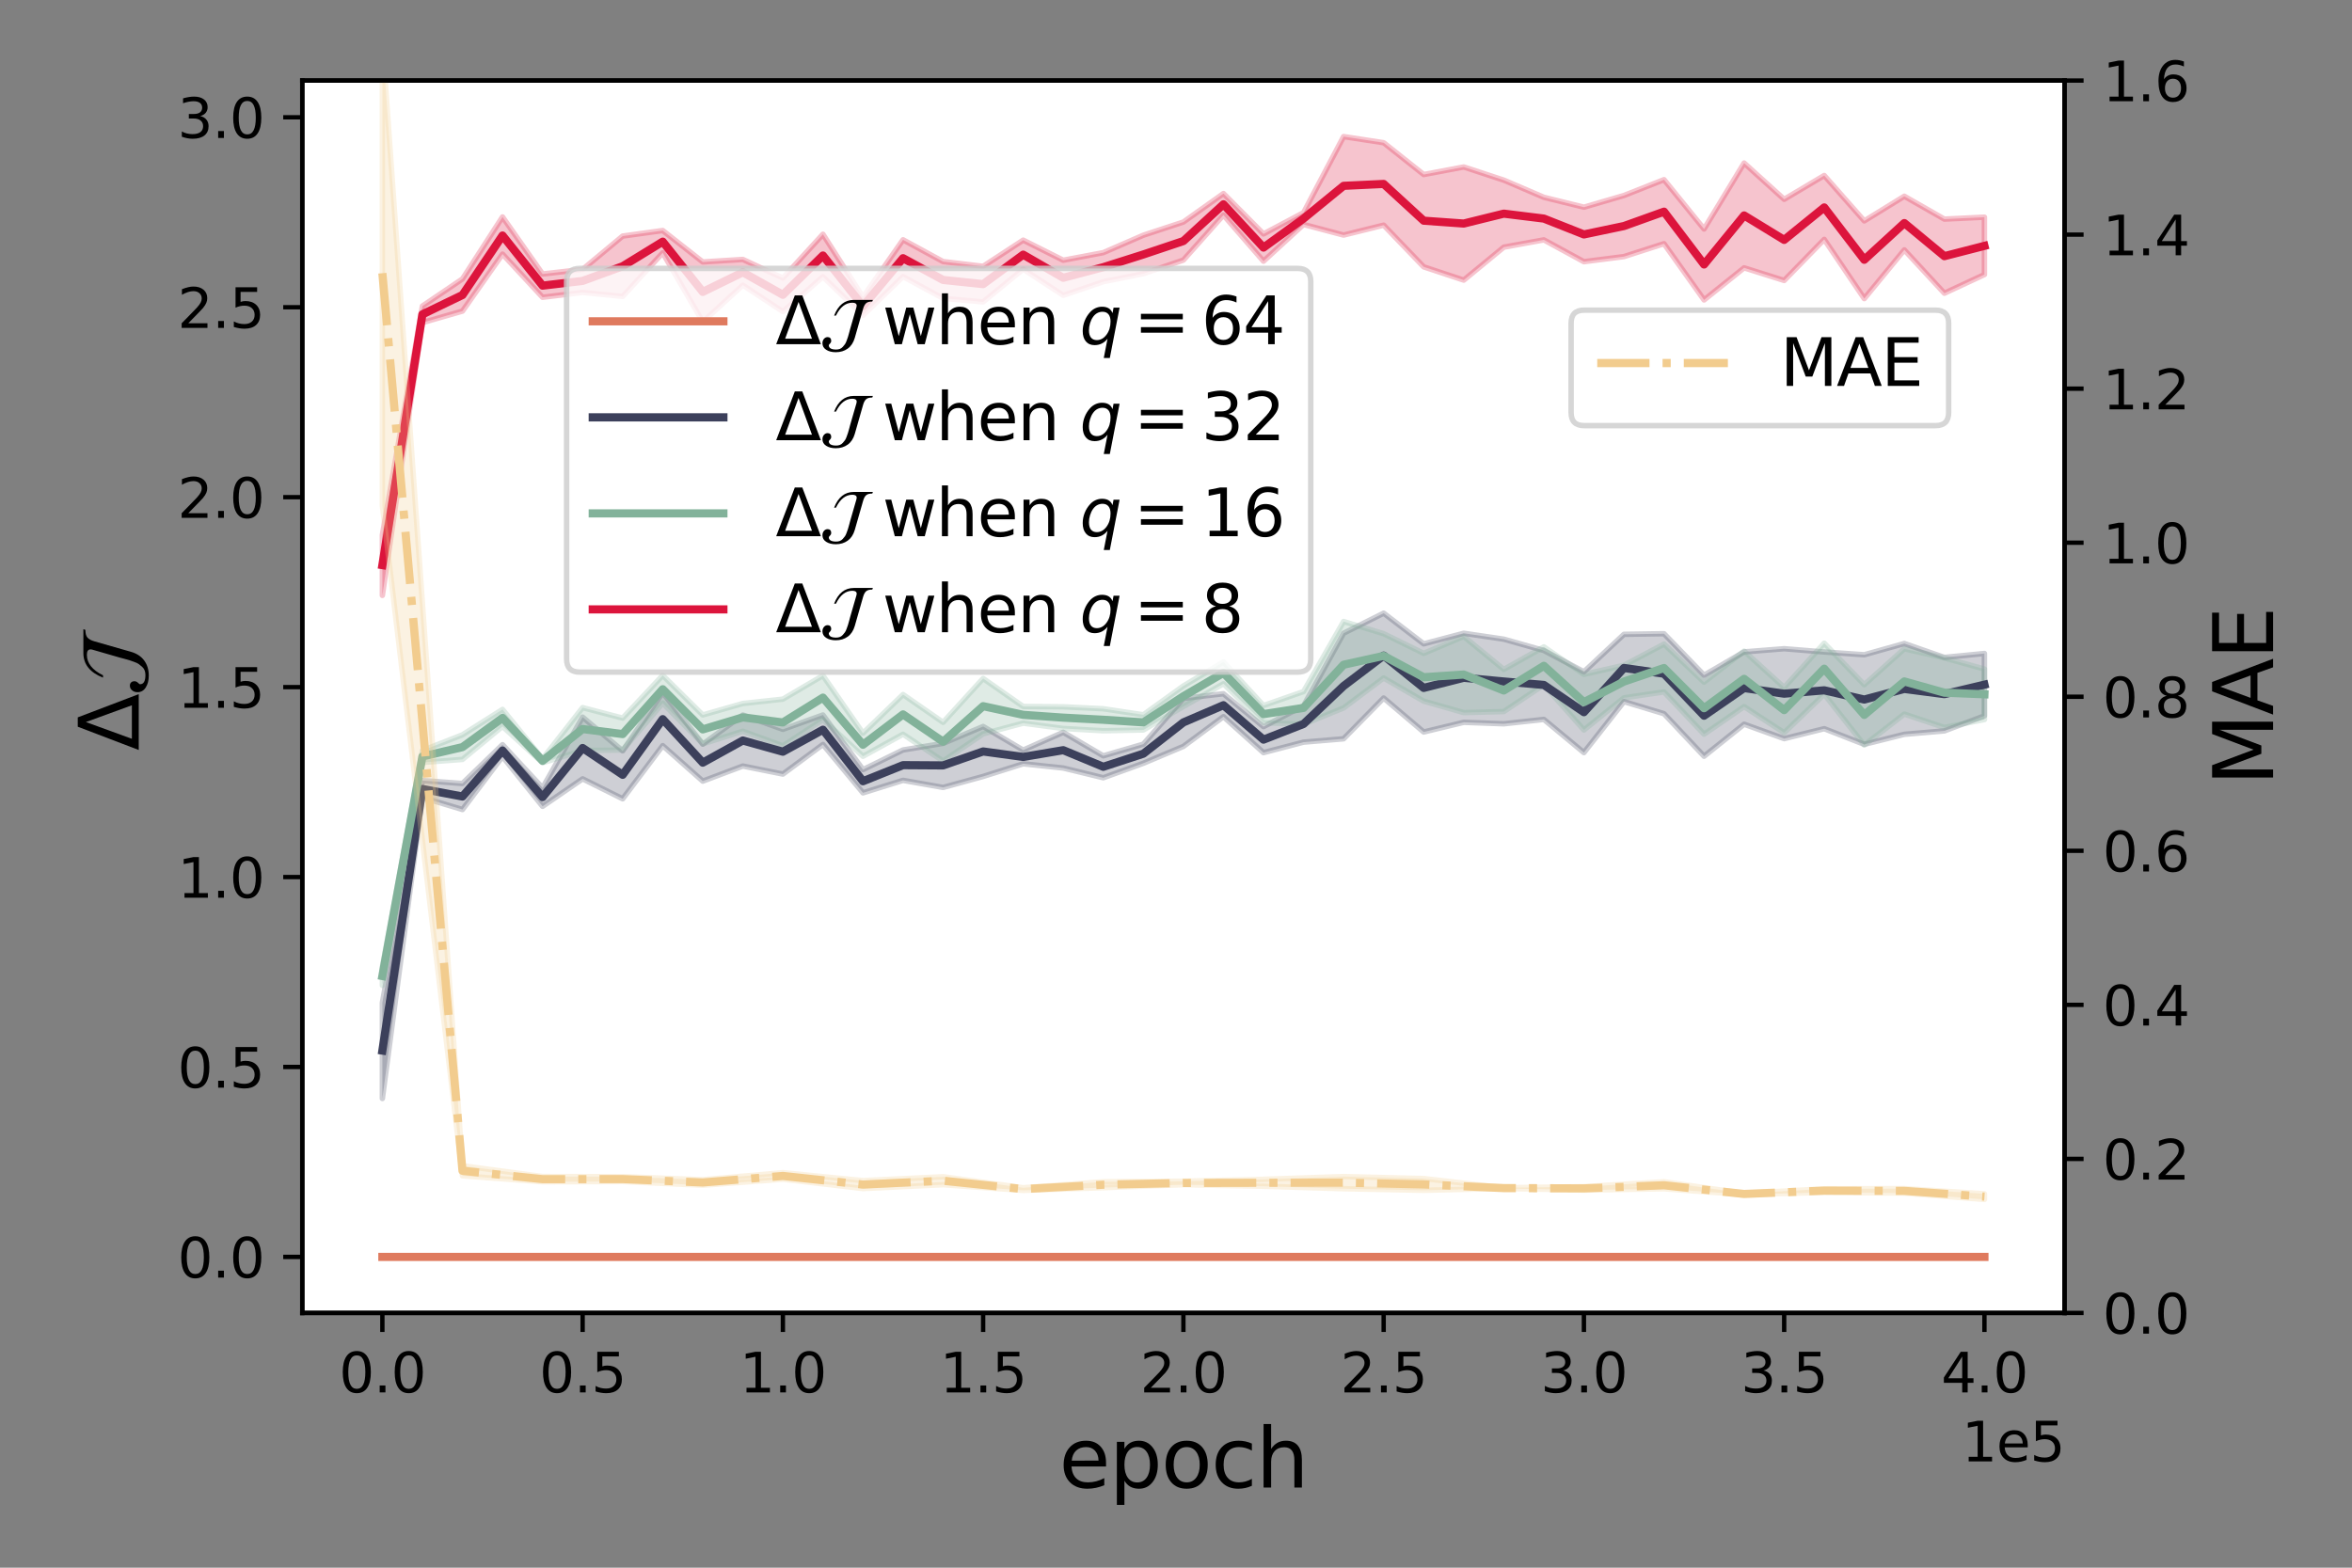 <?xml version="1.0" encoding="utf-8" standalone="no"?>
<!DOCTYPE svg PUBLIC "-//W3C//DTD SVG 1.1//EN"
  "http://www.w3.org/Graphics/SVG/1.1/DTD/svg11.dtd">
<svg xmlns:xlink="http://www.w3.org/1999/xlink" width="432pt" height="288pt" viewBox="0 0 432 288" xmlns="http://www.w3.org/2000/svg" version="1.1">
 <rect x="0" y="0" width="432" height="288" fill="#808080" stroke="none"/>
 <defs>
  <style type="text/css">*{stroke-linejoin: round; stroke-linecap: butt}</style>
 </defs>
 <g id="figure_1">
  <g id="patch_1">
   <path d="M 0 288 
L 432 288 
L 432 0 
L 0 0 
L 0 288 
z
" style="fill: none"/>
  </g>
  <g id="axes_1">
   <g id="patch_2">
    <path d="M 55.519 241.2 
L 379.2 241.2 
L 379.2 14.8 
L 55.519 14.8 
z
" style="fill: #ffffff"/>
   </g>
   <g id="PolyCollection_1">
    <defs>
     <path id="m2c62ba68cc" d="M 70.232 -57.091 
L 70.232 -57.091 
L 77.588 -57.091 
L 84.944 -57.091 
L 92.301 -57.091 
L 99.657 -57.091 
L 107.013 -57.091 
L 114.37 -57.091 
L 121.726 -57.091 
L 129.083 -57.091 
L 136.439 -57.091 
L 143.795 -57.091 
L 151.152 -57.091 
L 158.508 -57.091 
L 165.865 -57.091 
L 173.221 -57.091 
L 180.577 -57.091 
L 187.934 -57.091 
L 195.29 -57.091 
L 202.647 -57.091 
L 210.003 -57.091 
L 217.359 -57.091 
L 224.716 -57.091 
L 232.072 -57.091 
L 239.429 -57.091 
L 246.785 -57.091 
L 254.141 -57.091 
L 261.498 -57.091 
L 268.854 -57.091 
L 276.211 -57.091 
L 283.567 -57.091 
L 290.923 -57.091 
L 298.28 -57.091 
L 305.636 -57.091 
L 312.992 -57.091 
L 320.349 -57.091 
L 327.705 -57.091 
L 335.062 -57.091 
L 342.418 -57.091 
L 349.774 -57.091 
L 357.131 -57.091 
L 364.487 -57.091 
L 364.487 -57.091 
L 364.487 -57.091 
L 357.131 -57.091 
L 349.774 -57.091 
L 342.418 -57.091 
L 335.062 -57.091 
L 327.705 -57.091 
L 320.349 -57.091 
L 312.992 -57.091 
L 305.636 -57.091 
L 298.28 -57.091 
L 290.923 -57.091 
L 283.567 -57.091 
L 276.211 -57.091 
L 268.854 -57.091 
L 261.498 -57.091 
L 254.141 -57.091 
L 246.785 -57.091 
L 239.429 -57.091 
L 232.072 -57.091 
L 224.716 -57.091 
L 217.359 -57.091 
L 210.003 -57.091 
L 202.647 -57.091 
L 195.29 -57.091 
L 187.934 -57.091 
L 180.577 -57.091 
L 173.221 -57.091 
L 165.865 -57.091 
L 158.508 -57.091 
L 151.152 -57.091 
L 143.795 -57.091 
L 136.439 -57.091 
L 129.083 -57.091 
L 121.726 -57.091 
L 114.37 -57.091 
L 107.013 -57.091 
L 99.657 -57.091 
L 92.301 -57.091 
L 84.944 -57.091 
L 77.588 -57.091 
L 70.232 -57.091 
z
" style="stroke: #df7a5e; stroke-opacity: 0.25"/>
    </defs>
    <g clip-path="url(#p2fa5f25393)">
     <use xlink:href="#m2c62ba68cc" x="0" y="288" style="fill: #df7a5e; fill-opacity: 0.25; stroke: #df7a5e; stroke-opacity: 0.25"/>
    </g>
   </g>
   <g id="PolyCollection_2">
    <defs>
     <path id="mece01e8d33" d="M 70.232 -103.798 
L 70.232 -86.193 
L 77.588 -141.497 
L 84.944 -139.281 
L 92.301 -149.021 
L 99.657 -139.867 
L 107.013 -144.917 
L 114.37 -141.255 
L 121.726 -151.021 
L 129.083 -144.498 
L 136.439 -147.271 
L 143.795 -145.793 
L 151.152 -151.232 
L 158.508 -142.346 
L 165.865 -144.642 
L 173.221 -143.339 
L 180.577 -145.357 
L 187.934 -147.685 
L 195.29 -146.907 
L 202.647 -145.117 
L 210.003 -147.781 
L 217.359 -150.879 
L 224.716 -156.343 
L 232.072 -149.737 
L 239.429 -151.659 
L 246.785 -152.277 
L 254.141 -159.767 
L 261.498 -153.526 
L 268.854 -155.302 
L 276.211 -155.031 
L 283.567 -155.84 
L 290.923 -149.74 
L 298.28 -159.11 
L 305.636 -156.884 
L 312.992 -149.073 
L 320.349 -154.956 
L 327.705 -152.305 
L 335.062 -154.131 
L 342.418 -151.255 
L 349.774 -153.1 
L 357.131 -153.726 
L 364.487 -156.486 
L 364.487 -167.949 
L 364.487 -167.949 
L 357.131 -167.227 
L 349.774 -169.778 
L 342.418 -167.716 
L 335.062 -168.229 
L 327.705 -168.824 
L 320.349 -168.242 
L 312.992 -163.962 
L 305.636 -171.581 
L 298.28 -171.47 
L 290.923 -164.586 
L 283.567 -168.499 
L 276.211 -170.576 
L 268.854 -171.664 
L 261.498 -169.72 
L 254.141 -175.352 
L 246.785 -171.672 
L 239.429 -158.343 
L 232.072 -154.508 
L 224.716 -160.551 
L 217.359 -159.696 
L 210.003 -151.294 
L 202.647 -149.148 
L 195.29 -153.466 
L 187.934 -150.202 
L 180.577 -154.539 
L 173.221 -151.434 
L 165.865 -150.225 
L 158.508 -146.611 
L 151.152 -156.651 
L 143.795 -154.014 
L 136.439 -156.652 
L 129.083 -151.291 
L 121.726 -160.745 
L 114.37 -150.066 
L 107.013 -156.253 
L 99.657 -143.26 
L 92.301 -151.194 
L 84.944 -144.066 
L 77.588 -144.608 
L 70.232 -103.798 
z
" style="stroke: #3c405b; stroke-opacity: 0.25"/>
    </defs>
    <g clip-path="url(#p2fa5f25393)">
     <use xlink:href="#mece01e8d33" x="0" y="288" style="fill: #3c405b; fill-opacity: 0.25; stroke: #3c405b; stroke-opacity: 0.25"/>
    </g>
   </g>
   <g id="PolyCollection_3">
    <defs>
     <path id="m48b01ae0aa" d="M 70.232 -110.43 
L 70.232 -106.963 
L 77.588 -147.93 
L 84.944 -148.485 
L 92.301 -154.555 
L 99.657 -147.865 
L 107.013 -150.137 
L 114.37 -150.207 
L 121.726 -158.835 
L 129.083 -151.351 
L 136.439 -153.667 
L 143.795 -150.985 
L 151.152 -155.789 
L 158.508 -149.062 
L 165.865 -153.111 
L 173.221 -148.183 
L 180.577 -153.18 
L 187.934 -155.143 
L 195.29 -154.17 
L 202.647 -153.752 
L 210.003 -153.895 
L 217.359 -158.206 
L 224.716 -162.383 
L 232.072 -155.234 
L 239.429 -154.947 
L 246.785 -157.941 
L 254.141 -163.445 
L 261.498 -159.194 
L 268.854 -157.088 
L 276.211 -157.278 
L 283.567 -162.203 
L 290.923 -153.897 
L 298.28 -159.803 
L 305.636 -160.887 
L 312.992 -153.119 
L 320.349 -158.188 
L 327.705 -153.389 
L 335.062 -160.463 
L 342.418 -151.119 
L 349.774 -156.818 
L 357.131 -154.359 
L 364.487 -155.81 
L 364.487 -165.089 
L 364.487 -165.089 
L 357.131 -167.134 
L 349.774 -168.805 
L 342.418 -162.21 
L 335.062 -169.842 
L 327.705 -161.705 
L 320.349 -168.388 
L 312.992 -162.677 
L 305.636 -169.671 
L 298.28 -165.78 
L 290.923 -164.111 
L 283.567 -169.161 
L 276.211 -165.021 
L 268.854 -171.072 
L 261.498 -167.977 
L 254.141 -171.579 
L 246.785 -173.824 
L 239.429 -160.955 
L 232.072 -158.385 
L 224.716 -166.389 
L 217.359 -161.984 
L 210.003 -156.688 
L 202.647 -157.795 
L 195.29 -158.152 
L 187.934 -158.212 
L 180.577 -163.358 
L 173.221 -155.297 
L 165.865 -160.406 
L 158.508 -153.306 
L 151.152 -163.889 
L 143.795 -159.562 
L 136.439 -158.762 
L 129.083 -156.656 
L 121.726 -163.926 
L 114.37 -156.077 
L 107.013 -158.002 
L 99.657 -148.603 
L 92.301 -157.669 
L 84.944 -153.008 
L 77.588 -150.123 
L 70.232 -110.43 
z
" style="stroke: #82b29a; stroke-opacity: 0.25"/>
    </defs>
    <g clip-path="url(#p2fa5f25393)">
     <use xlink:href="#m48b01ae0aa" x="0" y="288" style="fill: #82b29a; fill-opacity: 0.25; stroke: #82b29a; stroke-opacity: 0.25"/>
    </g>
   </g>
   <g id="PolyCollection_4">
    <defs>
     <path id="mc5b137107a" d="M 70.232 -189.744 
L 70.232 -178.62 
L 77.588 -228.728 
L 84.944 -230.847 
L 92.301 -241.321 
L 99.657 -233.387 
L 107.013 -234.277 
L 114.37 -233.544 
L 121.726 -241.556 
L 129.083 -228.876 
L 136.439 -235.616 
L 143.795 -230.765 
L 151.152 -237.159 
L 158.508 -230.056 
L 165.865 -237.186 
L 173.221 -233.19 
L 180.577 -232.536 
L 187.934 -238.553 
L 195.29 -233.744 
L 202.647 -236.242 
L 210.003 -237.715 
L 217.359 -240.222 
L 224.716 -248.491 
L 232.072 -240.016 
L 239.429 -246.765 
L 246.785 -244.813 
L 254.141 -246.637 
L 261.498 -238.976 
L 268.854 -236.541 
L 276.211 -242.595 
L 283.567 -243.934 
L 290.923 -239.925 
L 298.28 -240.863 
L 305.636 -243.231 
L 312.992 -232.896 
L 320.349 -238.796 
L 327.705 -236.474 
L 335.062 -244.025 
L 342.418 -233.142 
L 349.774 -242.091 
L 357.131 -234.132 
L 364.487 -237.558 
L 364.487 -248.104 
L 364.487 -248.104 
L 357.131 -247.747 
L 349.774 -251.948 
L 342.418 -247.417 
L 335.062 -255.758 
L 327.705 -251.385 
L 320.349 -258.047 
L 312.992 -245.929 
L 305.636 -254.994 
L 298.28 -252.088 
L 290.923 -249.937 
L 283.567 -251.753 
L 276.211 -254.907 
L 268.854 -257.326 
L 261.498 -255.936 
L 254.141 -261.778 
L 246.785 -262.909 
L 239.429 -248.933 
L 232.072 -245.023 
L 224.716 -252.444 
L 217.359 -247.212 
L 210.003 -244.787 
L 202.647 -241.588 
L 195.29 -240.194 
L 187.934 -243.883 
L 180.577 -239.072 
L 173.221 -239.945 
L 165.865 -243.947 
L 158.508 -233.415 
L 151.152 -244.964 
L 143.795 -236.92 
L 136.439 -240.336 
L 129.083 -239.875 
L 121.726 -245.649 
L 114.37 -244.631 
L 107.013 -238.509 
L 99.657 -237.663 
L 92.301 -248.146 
L 84.944 -236.759 
L 77.588 -231.773 
L 70.232 -189.744 
z
" style="stroke: #dc143c; stroke-opacity: 0.25"/>
    </defs>
    <g clip-path="url(#p2fa5f25393)">
     <use xlink:href="#mc5b137107a" x="0" y="288" style="fill: #dc143c; fill-opacity: 0.25; stroke: #dc143c; stroke-opacity: 0.25"/>
    </g>
   </g>
   <g id="matplotlib.axis_1">
    <g id="xtick_1">
     <g id="line2d_1">
      <defs>
       <path id="maa90c6eeae" d="M 0 0 
L 0 3.5 
" style="stroke: #000000; stroke-width: 0.8"/>
      </defs>
      <g>
       <use xlink:href="#maa90c6eeae" x="70.232" y="241.2" style="stroke: #000000; stroke-width: 0.8"/>
      </g>
     </g>
     <g id="text_1">
      <!-- 0.0 -->
      <g transform="translate(62.28 255.798)scale(0.1 -0.1)">
       <defs>
        <path id="DejaVuSans-30" d="M 2034 4250 
Q 1547 4250 1301 3770 
Q 1056 3291 1056 2328 
Q 1056 1369 1301 889 
Q 1547 409 2034 409 
Q 2525 409 2770 889 
Q 3016 1369 3016 2328 
Q 3016 3291 2770 3770 
Q 2525 4250 2034 4250 
z
M 2034 4750 
Q 2819 4750 3233 4129 
Q 3647 3509 3647 2328 
Q 3647 1150 3233 529 
Q 2819 -91 2034 -91 
Q 1250 -91 836 529 
Q 422 1150 422 2328 
Q 422 3509 836 4129 
Q 1250 4750 2034 4750 
z
" transform="scale(0.016)"/>
        <path id="DejaVuSans-2e" d="M 684 794 
L 1344 794 
L 1344 0 
L 684 0 
L 684 794 
z
" transform="scale(0.016)"/>
       </defs>
       <use xlink:href="#DejaVuSans-30"/>
       <use xlink:href="#DejaVuSans-2e" x="63.623"/>
       <use xlink:href="#DejaVuSans-30" x="95.41"/>
      </g>
     </g>
    </g>
    <g id="xtick_2">
     <g id="line2d_2">
      <g>
       <use xlink:href="#maa90c6eeae" x="107.013" y="241.2" style="stroke: #000000; stroke-width: 0.8"/>
      </g>
     </g>
     <g id="text_2">
      <!-- 0.5 -->
      <g transform="translate(99.062 255.798)scale(0.1 -0.1)">
       <defs>
        <path id="DejaVuSans-35" d="M 691 4666 
L 3169 4666 
L 3169 4134 
L 1269 4134 
L 1269 2991 
Q 1406 3038 1543 3061 
Q 1681 3084 1819 3084 
Q 2600 3084 3056 2656 
Q 3513 2228 3513 1497 
Q 3513 744 3044 326 
Q 2575 -91 1722 -91 
Q 1428 -91 1123 -41 
Q 819 9 494 109 
L 494 744 
Q 775 591 1075 516 
Q 1375 441 1709 441 
Q 2250 441 2565 725 
Q 2881 1009 2881 1497 
Q 2881 1984 2565 2268 
Q 2250 2553 1709 2553 
Q 1456 2553 1204 2497 
Q 953 2441 691 2322 
L 691 4666 
z
" transform="scale(0.016)"/>
       </defs>
       <use xlink:href="#DejaVuSans-30"/>
       <use xlink:href="#DejaVuSans-2e" x="63.623"/>
       <use xlink:href="#DejaVuSans-35" x="95.41"/>
      </g>
     </g>
    </g>
    <g id="xtick_3">
     <g id="line2d_3">
      <g>
       <use xlink:href="#maa90c6eeae" x="143.795" y="241.2" style="stroke: #000000; stroke-width: 0.8"/>
      </g>
     </g>
     <g id="text_3">
      <!-- 1.0 -->
      <g transform="translate(135.844 255.798)scale(0.1 -0.1)">
       <defs>
        <path id="DejaVuSans-31" d="M 794 531 
L 1825 531 
L 1825 4091 
L 703 3866 
L 703 4441 
L 1819 4666 
L 2450 4666 
L 2450 531 
L 3481 531 
L 3481 0 
L 794 0 
L 794 531 
z
" transform="scale(0.016)"/>
       </defs>
       <use xlink:href="#DejaVuSans-31"/>
       <use xlink:href="#DejaVuSans-2e" x="63.623"/>
       <use xlink:href="#DejaVuSans-30" x="95.41"/>
      </g>
     </g>
    </g>
    <g id="xtick_4">
     <g id="line2d_4">
      <g>
       <use xlink:href="#maa90c6eeae" x="180.577" y="241.2" style="stroke: #000000; stroke-width: 0.8"/>
      </g>
     </g>
     <g id="text_4">
      <!-- 1.5 -->
      <g transform="translate(172.626 255.798)scale(0.1 -0.1)">
       <use xlink:href="#DejaVuSans-31"/>
       <use xlink:href="#DejaVuSans-2e" x="63.623"/>
       <use xlink:href="#DejaVuSans-35" x="95.41"/>
      </g>
     </g>
    </g>
    <g id="xtick_5">
     <g id="line2d_5">
      <g>
       <use xlink:href="#maa90c6eeae" x="217.359" y="241.2" style="stroke: #000000; stroke-width: 0.8"/>
      </g>
     </g>
     <g id="text_5">
      <!-- 2.0 -->
      <g transform="translate(209.408 255.798)scale(0.1 -0.1)">
       <defs>
        <path id="DejaVuSans-32" d="M 1228 531 
L 3431 531 
L 3431 0 
L 469 0 
L 469 531 
Q 828 903 1448 1529 
Q 2069 2156 2228 2338 
Q 2531 2678 2651 2914 
Q 2772 3150 2772 3378 
Q 2772 3750 2511 3984 
Q 2250 4219 1831 4219 
Q 1534 4219 1204 4116 
Q 875 4013 500 3803 
L 500 4441 
Q 881 4594 1212 4672 
Q 1544 4750 1819 4750 
Q 2544 4750 2975 4387 
Q 3406 4025 3406 3419 
Q 3406 3131 3298 2873 
Q 3191 2616 2906 2266 
Q 2828 2175 2409 1742 
Q 1991 1309 1228 531 
z
" transform="scale(0.016)"/>
       </defs>
       <use xlink:href="#DejaVuSans-32"/>
       <use xlink:href="#DejaVuSans-2e" x="63.623"/>
       <use xlink:href="#DejaVuSans-30" x="95.41"/>
      </g>
     </g>
    </g>
    <g id="xtick_6">
     <g id="line2d_6">
      <g>
       <use xlink:href="#maa90c6eeae" x="254.141" y="241.2" style="stroke: #000000; stroke-width: 0.8"/>
      </g>
     </g>
     <g id="text_6">
      <!-- 2.5 -->
      <g transform="translate(246.19 255.798)scale(0.1 -0.1)">
       <use xlink:href="#DejaVuSans-32"/>
       <use xlink:href="#DejaVuSans-2e" x="63.623"/>
       <use xlink:href="#DejaVuSans-35" x="95.41"/>
      </g>
     </g>
    </g>
    <g id="xtick_7">
     <g id="line2d_7">
      <g>
       <use xlink:href="#maa90c6eeae" x="290.923" y="241.2" style="stroke: #000000; stroke-width: 0.8"/>
      </g>
     </g>
     <g id="text_7">
      <!-- 3.0 -->
      <g transform="translate(282.972 255.798)scale(0.1 -0.1)">
       <defs>
        <path id="DejaVuSans-33" d="M 2597 2516 
Q 3050 2419 3304 2112 
Q 3559 1806 3559 1356 
Q 3559 666 3084 287 
Q 2609 -91 1734 -91 
Q 1441 -91 1130 -33 
Q 819 25 488 141 
L 488 750 
Q 750 597 1062 519 
Q 1375 441 1716 441 
Q 2309 441 2620 675 
Q 2931 909 2931 1356 
Q 2931 1769 2642 2001 
Q 2353 2234 1838 2234 
L 1294 2234 
L 1294 2753 
L 1863 2753 
Q 2328 2753 2575 2939 
Q 2822 3125 2822 3475 
Q 2822 3834 2567 4026 
Q 2313 4219 1838 4219 
Q 1578 4219 1281 4162 
Q 984 4106 628 3988 
L 628 4550 
Q 988 4650 1302 4700 
Q 1616 4750 1894 4750 
Q 2613 4750 3031 4423 
Q 3450 4097 3450 3541 
Q 3450 3153 3228 2886 
Q 3006 2619 2597 2516 
z
" transform="scale(0.016)"/>
       </defs>
       <use xlink:href="#DejaVuSans-33"/>
       <use xlink:href="#DejaVuSans-2e" x="63.623"/>
       <use xlink:href="#DejaVuSans-30" x="95.41"/>
      </g>
     </g>
    </g>
    <g id="xtick_8">
     <g id="line2d_8">
      <g>
       <use xlink:href="#maa90c6eeae" x="327.705" y="241.2" style="stroke: #000000; stroke-width: 0.8"/>
      </g>
     </g>
     <g id="text_8">
      <!-- 3.5 -->
      <g transform="translate(319.754 255.798)scale(0.1 -0.1)">
       <use xlink:href="#DejaVuSans-33"/>
       <use xlink:href="#DejaVuSans-2e" x="63.623"/>
       <use xlink:href="#DejaVuSans-35" x="95.41"/>
      </g>
     </g>
    </g>
    <g id="xtick_9">
     <g id="line2d_9">
      <g>
       <use xlink:href="#maa90c6eeae" x="364.487" y="241.2" style="stroke: #000000; stroke-width: 0.8"/>
      </g>
     </g>
     <g id="text_9">
      <!-- 4.0 -->
      <g transform="translate(356.536 255.798)scale(0.1 -0.1)">
       <defs>
        <path id="DejaVuSans-34" d="M 2419 4116 
L 825 1625 
L 2419 1625 
L 2419 4116 
z
M 2253 4666 
L 3047 4666 
L 3047 1625 
L 3713 1625 
L 3713 1100 
L 3047 1100 
L 3047 0 
L 2419 0 
L 2419 1100 
L 313 1100 
L 313 1709 
L 2253 4666 
z
" transform="scale(0.016)"/>
       </defs>
       <use xlink:href="#DejaVuSans-34"/>
       <use xlink:href="#DejaVuSans-2e" x="63.623"/>
       <use xlink:href="#DejaVuSans-30" x="95.41"/>
      </g>
     </g>
    </g>
    <g id="text_10">
     <!-- epoch -->
     <g transform="translate(194.517 273.276)scale(0.15 -0.15)">
      <defs>
       <path id="DejaVuSans-65" d="M 3597 1894 
L 3597 1613 
L 953 1613 
Q 991 1019 1311 708 
Q 1631 397 2203 397 
Q 2534 397 2845 478 
Q 3156 559 3463 722 
L 3463 178 
Q 3153 47 2828 -22 
Q 2503 -91 2169 -91 
Q 1331 -91 842 396 
Q 353 884 353 1716 
Q 353 2575 817 3079 
Q 1281 3584 2069 3584 
Q 2775 3584 3186 3129 
Q 3597 2675 3597 1894 
z
M 3022 2063 
Q 3016 2534 2758 2815 
Q 2500 3097 2075 3097 
Q 1594 3097 1305 2825 
Q 1016 2553 972 2059 
L 3022 2063 
z
" transform="scale(0.016)"/>
       <path id="DejaVuSans-70" d="M 1159 525 
L 1159 -1331 
L 581 -1331 
L 581 3500 
L 1159 3500 
L 1159 2969 
Q 1341 3281 1617 3432 
Q 1894 3584 2278 3584 
Q 2916 3584 3314 3078 
Q 3713 2572 3713 1747 
Q 3713 922 3314 415 
Q 2916 -91 2278 -91 
Q 1894 -91 1617 61 
Q 1341 213 1159 525 
z
M 3116 1747 
Q 3116 2381 2855 2742 
Q 2594 3103 2138 3103 
Q 1681 3103 1420 2742 
Q 1159 2381 1159 1747 
Q 1159 1113 1420 752 
Q 1681 391 2138 391 
Q 2594 391 2855 752 
Q 3116 1113 3116 1747 
z
" transform="scale(0.016)"/>
       <path id="DejaVuSans-6f" d="M 1959 3097 
Q 1497 3097 1228 2736 
Q 959 2375 959 1747 
Q 959 1119 1226 758 
Q 1494 397 1959 397 
Q 2419 397 2687 759 
Q 2956 1122 2956 1747 
Q 2956 2369 2687 2733 
Q 2419 3097 1959 3097 
z
M 1959 3584 
Q 2709 3584 3137 3096 
Q 3566 2609 3566 1747 
Q 3566 888 3137 398 
Q 2709 -91 1959 -91 
Q 1206 -91 779 398 
Q 353 888 353 1747 
Q 353 2609 779 3096 
Q 1206 3584 1959 3584 
z
" transform="scale(0.016)"/>
       <path id="DejaVuSans-63" d="M 3122 3366 
L 3122 2828 
Q 2878 2963 2633 3030 
Q 2388 3097 2138 3097 
Q 1578 3097 1268 2742 
Q 959 2388 959 1747 
Q 959 1106 1268 751 
Q 1578 397 2138 397 
Q 2388 397 2633 464 
Q 2878 531 3122 666 
L 3122 134 
Q 2881 22 2623 -34 
Q 2366 -91 2075 -91 
Q 1284 -91 818 406 
Q 353 903 353 1747 
Q 353 2603 823 3093 
Q 1294 3584 2113 3584 
Q 2378 3584 2631 3529 
Q 2884 3475 3122 3366 
z
" transform="scale(0.016)"/>
       <path id="DejaVuSans-68" d="M 3513 2113 
L 3513 0 
L 2938 0 
L 2938 2094 
Q 2938 2591 2744 2837 
Q 2550 3084 2163 3084 
Q 1697 3084 1428 2787 
Q 1159 2491 1159 1978 
L 1159 0 
L 581 0 
L 581 4863 
L 1159 4863 
L 1159 2956 
Q 1366 3272 1645 3428 
Q 1925 3584 2291 3584 
Q 2894 3584 3203 3211 
Q 3513 2838 3513 2113 
z
" transform="scale(0.016)"/>
      </defs>
      <use xlink:href="#DejaVuSans-65"/>
      <use xlink:href="#DejaVuSans-70" x="61.523"/>
      <use xlink:href="#DejaVuSans-6f" x="125"/>
      <use xlink:href="#DejaVuSans-63" x="186.182"/>
      <use xlink:href="#DejaVuSans-68" x="241.162"/>
     </g>
    </g>
    <g id="text_11">
     <!-- 1e5 -->
     <g transform="translate(360.322 268.477)scale(0.1 -0.1)">
      <use xlink:href="#DejaVuSans-31"/>
      <use xlink:href="#DejaVuSans-65" x="63.623"/>
      <use xlink:href="#DejaVuSans-35" x="125.146"/>
     </g>
    </g>
   </g>
   <g id="matplotlib.axis_2">
    <g id="ytick_1">
     <g id="line2d_10">
      <defs>
       <path id="m15a268a392" d="M 0 0 
L -3.5 0 
" style="stroke: #000000; stroke-width: 0.8"/>
      </defs>
      <g>
       <use xlink:href="#m15a268a392" x="55.519" y="230.909" style="stroke: #000000; stroke-width: 0.8"/>
      </g>
     </g>
     <g id="text_12">
      <!-- 0.0 -->
      <g transform="translate(32.616 234.708)scale(0.1 -0.1)">
       <use xlink:href="#DejaVuSans-30"/>
       <use xlink:href="#DejaVuSans-2e" x="63.623"/>
       <use xlink:href="#DejaVuSans-30" x="95.41"/>
      </g>
     </g>
    </g>
    <g id="ytick_2">
     <g id="line2d_11">
      <g>
       <use xlink:href="#m15a268a392" x="55.519" y="196.015" style="stroke: #000000; stroke-width: 0.8"/>
      </g>
     </g>
     <g id="text_13">
      <!-- 0.5 -->
      <g transform="translate(32.616 199.815)scale(0.1 -0.1)">
       <use xlink:href="#DejaVuSans-30"/>
       <use xlink:href="#DejaVuSans-2e" x="63.623"/>
       <use xlink:href="#DejaVuSans-35" x="95.41"/>
      </g>
     </g>
    </g>
    <g id="ytick_3">
     <g id="line2d_12">
      <g>
       <use xlink:href="#m15a268a392" x="55.519" y="161.122" style="stroke: #000000; stroke-width: 0.8"/>
      </g>
     </g>
     <g id="text_14">
      <!-- 1.0 -->
      <g transform="translate(32.616 164.921)scale(0.1 -0.1)">
       <use xlink:href="#DejaVuSans-31"/>
       <use xlink:href="#DejaVuSans-2e" x="63.623"/>
       <use xlink:href="#DejaVuSans-30" x="95.41"/>
      </g>
     </g>
    </g>
    <g id="ytick_4">
     <g id="line2d_13">
      <g>
       <use xlink:href="#m15a268a392" x="55.519" y="126.228" style="stroke: #000000; stroke-width: 0.8"/>
      </g>
     </g>
     <g id="text_15">
      <!-- 1.5 -->
      <g transform="translate(32.616 130.027)scale(0.1 -0.1)">
       <use xlink:href="#DejaVuSans-31"/>
       <use xlink:href="#DejaVuSans-2e" x="63.623"/>
       <use xlink:href="#DejaVuSans-35" x="95.41"/>
      </g>
     </g>
    </g>
    <g id="ytick_5">
     <g id="line2d_14">
      <g>
       <use xlink:href="#m15a268a392" x="55.519" y="91.334" style="stroke: #000000; stroke-width: 0.8"/>
      </g>
     </g>
     <g id="text_16">
      <!-- 2.0 -->
      <g transform="translate(32.616 95.134)scale(0.1 -0.1)">
       <use xlink:href="#DejaVuSans-32"/>
       <use xlink:href="#DejaVuSans-2e" x="63.623"/>
       <use xlink:href="#DejaVuSans-30" x="95.41"/>
      </g>
     </g>
    </g>
    <g id="ytick_6">
     <g id="line2d_15">
      <g>
       <use xlink:href="#m15a268a392" x="55.519" y="56.441" style="stroke: #000000; stroke-width: 0.8"/>
      </g>
     </g>
     <g id="text_17">
      <!-- 2.5 -->
      <g transform="translate(32.616 60.24)scale(0.1 -0.1)">
       <use xlink:href="#DejaVuSans-32"/>
       <use xlink:href="#DejaVuSans-2e" x="63.623"/>
       <use xlink:href="#DejaVuSans-35" x="95.41"/>
      </g>
     </g>
    </g>
    <g id="ytick_7">
     <g id="line2d_16">
      <g>
       <use xlink:href="#m15a268a392" x="55.519" y="21.547" style="stroke: #000000; stroke-width: 0.8"/>
      </g>
     </g>
     <g id="text_18">
      <!-- 3.0 -->
      <g transform="translate(32.616 25.346)scale(0.1 -0.1)">
       <use xlink:href="#DejaVuSans-33"/>
       <use xlink:href="#DejaVuSans-2e" x="63.623"/>
       <use xlink:href="#DejaVuSans-30" x="95.41"/>
      </g>
     </g>
    </g>
    <g id="text_19">
     <!-- $\Delta\mathcal{J}$ -->
     <g transform="translate(25.496 137.9)rotate(-90)scale(0.15 -0.15)">
      <defs>
       <path id="DejaVuSans-394" d="M 2188 4044 
L 906 525 
L 3472 525 
L 2188 4044 
z
M 50 0 
L 1831 4666 
L 2547 4666 
L 4325 0 
L 50 0 
z
" transform="scale(0.016)"/>
       <path id="STIXNonUnicode-Italic-e236" d="M 5024 4237 
L 4966 4083 
Q 4570 4083 4387 3929 
Q 4205 3776 4096 3411 
L 3290 595 
Q 3091 -83 2614 -425 
Q 2138 -768 1472 -768 
Q 922 -768 560 -537 
Q 198 -307 198 96 
Q 198 339 342 508 
Q 486 678 698 678 
Q 858 678 947 582 
Q 1037 486 1037 326 
Q 1037 179 921 60 
Q 806 -58 806 -96 
Q 806 -512 1510 -512 
Q 1702 -512 1859 -454 
Q 2016 -397 2141 -259 
Q 2266 -122 2349 -6 
Q 2432 109 2515 342 
Q 2598 576 2640 697 
Q 2682 819 2755 1100 
Q 2829 1382 2854 1472 
L 3450 3533 
Q 3475 3610 3475 3686 
Q 3475 3968 3059 3968 
Q 2099 3968 1491 2733 
L 1312 2733 
Q 1901 4237 3200 4237 
L 5024 4237 
z
" transform="scale(0.016)"/>
      </defs>
      <use xlink:href="#DejaVuSans-394" transform="translate(0 0.094)"/>
      <use xlink:href="#STIXNonUnicode-Italic-e236" transform="translate(68.408 0.094)"/>
     </g>
    </g>
   </g>
   <g id="line2d_17">
    <path d="M 70.232 230.909 
L 77.588 230.909 
L 84.944 230.909 
L 92.301 230.909 
L 99.657 230.909 
L 107.013 230.909 
L 114.37 230.909 
L 121.726 230.909 
L 129.083 230.909 
L 136.439 230.909 
L 143.795 230.909 
L 151.152 230.909 
L 158.508 230.909 
L 165.865 230.909 
L 173.221 230.909 
L 180.577 230.909 
L 187.934 230.909 
L 195.29 230.909 
L 202.647 230.909 
L 210.003 230.909 
L 217.359 230.909 
L 224.716 230.909 
L 232.072 230.909 
L 239.429 230.909 
L 246.785 230.909 
L 254.141 230.909 
L 261.498 230.909 
L 268.854 230.909 
L 276.211 230.909 
L 283.567 230.909 
L 290.923 230.909 
L 298.28 230.909 
L 305.636 230.909 
L 312.992 230.909 
L 320.349 230.909 
L 327.705 230.909 
L 335.062 230.909 
L 342.418 230.909 
L 349.774 230.909 
L 357.131 230.909 
L 364.487 230.909 
" clip-path="url(#p2fa5f25393)" style="fill: none; stroke: #df7a5e; stroke-width: 1.5; stroke-linecap: square"/>
   </g>
   <g id="line2d_18">
    <path d="M 70.232 193.004 
L 77.588 144.947 
L 84.944 146.327 
L 92.301 137.893 
L 99.657 146.436 
L 107.013 137.415 
L 114.37 142.34 
L 121.726 132.117 
L 129.083 140.106 
L 136.439 136.038 
L 143.795 138.096 
L 151.152 134.058 
L 158.508 143.521 
L 165.865 140.566 
L 173.221 140.613 
L 180.577 138.052 
L 187.934 139.056 
L 195.29 137.814 
L 202.647 140.867 
L 210.003 138.463 
L 217.359 132.712 
L 224.716 129.553 
L 232.072 135.877 
L 239.429 132.999 
L 246.785 126.025 
L 254.141 120.44 
L 261.498 126.377 
L 268.854 124.517 
L 276.211 125.196 
L 283.567 125.831 
L 290.923 130.837 
L 298.28 122.71 
L 305.636 123.767 
L 312.992 131.482 
L 320.349 126.401 
L 327.705 127.435 
L 335.062 126.82 
L 342.418 128.514 
L 349.774 126.561 
L 357.131 127.524 
L 364.487 125.782 
" clip-path="url(#p2fa5f25393)" style="fill: none; stroke: #3c405b; stroke-width: 1.5; stroke-linecap: square"/>
   </g>
   <g id="line2d_19">
    <path d="M 70.232 179.303 
L 77.588 138.974 
L 84.944 137.253 
L 92.301 131.888 
L 99.657 139.766 
L 107.013 133.931 
L 114.37 134.858 
L 121.726 126.619 
L 129.083 133.997 
L 136.439 131.786 
L 143.795 132.726 
L 151.152 128.161 
L 158.508 136.816 
L 165.865 131.242 
L 173.221 136.26 
L 180.577 129.731 
L 187.934 131.322 
L 195.29 131.839 
L 202.647 132.227 
L 210.003 132.709 
L 217.359 127.905 
L 224.716 123.614 
L 232.072 131.191 
L 239.429 130.049 
L 246.785 122.118 
L 254.141 120.488 
L 261.498 124.415 
L 268.854 123.92 
L 276.211 126.851 
L 283.567 122.318 
L 290.923 128.996 
L 298.28 125.208 
L 305.636 122.721 
L 312.992 130.102 
L 320.349 124.712 
L 327.705 130.453 
L 335.062 122.847 
L 342.418 131.335 
L 349.774 125.189 
L 357.131 127.254 
L 364.487 127.55 
" clip-path="url(#p2fa5f25393)" style="fill: none; stroke: #82b29a; stroke-width: 1.5; stroke-linecap: square"/>
   </g>
   <g id="line2d_20">
    <path d="M 70.232 103.818 
L 77.588 57.749 
L 84.944 54.197 
L 92.301 43.267 
L 99.657 52.475 
L 107.013 51.607 
L 114.37 48.912 
L 121.726 44.397 
L 129.083 53.624 
L 136.439 50.024 
L 143.795 54.157 
L 151.152 46.939 
L 158.508 56.264 
L 165.865 47.434 
L 173.221 51.432 
L 180.577 52.196 
L 187.934 46.782 
L 195.29 51.031 
L 202.647 49.085 
L 210.003 46.749 
L 217.359 44.283 
L 224.716 37.532 
L 232.072 45.48 
L 239.429 40.151 
L 246.785 34.139 
L 254.141 33.792 
L 261.498 40.544 
L 268.854 41.067 
L 276.211 39.249 
L 283.567 40.157 
L 290.923 43.069 
L 298.28 41.525 
L 305.636 38.887 
L 312.992 48.587 
L 320.349 39.579 
L 327.705 44.071 
L 335.062 38.109 
L 342.418 47.721 
L 349.774 40.981 
L 357.131 47.061 
L 364.487 45.169 
" clip-path="url(#p2fa5f25393)" style="fill: none; stroke: #dc143c; stroke-width: 1.5; stroke-linecap: square"/>
   </g>
   <g id="patch_3">
    <path d="M 55.519 241.2 
L 55.519 14.8 
" style="fill: none; stroke: #000000; stroke-width: 0.8; stroke-linejoin: miter; stroke-linecap: square"/>
   </g>
   <g id="patch_4">
    <path d="M 379.2 241.2 
L 379.2 14.8 
" style="fill: none; stroke: #000000; stroke-width: 0.8; stroke-linejoin: miter; stroke-linecap: square"/>
   </g>
   <g id="patch_5">
    <path d="M 55.519 241.2 
L 379.2 241.2 
" style="fill: none; stroke: #000000; stroke-width: 0.8; stroke-linejoin: miter; stroke-linecap: square"/>
   </g>
   <g id="patch_6">
    <path d="M 55.519 14.8 
L 379.2 14.8 
" style="fill: none; stroke: #000000; stroke-width: 0.8; stroke-linejoin: miter; stroke-linecap: square"/>
   </g>
   <g id="legend_1">
    <g id="patch_7">
     <path d="M 106.471 123.472 
L 238.351 123.472 
Q 240.751 123.472 240.751 121.072 
L 240.751 51.712 
Q 240.751 49.312 238.351 49.312 
L 106.471 49.312 
Q 104.071 49.312 104.071 51.712 
L 104.071 121.072 
Q 104.071 123.472 106.471 123.472 
z
" style="fill: #ffffff; opacity: 0.8; stroke: #cccccc; stroke-linejoin: miter"/>
    </g>
    <g id="line2d_21">
     <path d="M 108.871 59.032 
L 120.871 59.032 
L 132.871 59.032 
" style="fill: none; stroke: #df7a5e; stroke-width: 1.5; stroke-linecap: square"/>
    </g>
    <g id="text_20">
     <!-- $\Delta\mathcal{J}$ when $q=64$ -->
     <g transform="translate(142.471 63.232)scale(0.12 -0.12)">
      <defs>
       <path id="DejaVuSans-20" transform="scale(0.016)"/>
       <path id="DejaVuSans-77" d="M 269 3500 
L 844 3500 
L 1563 769 
L 2278 3500 
L 2956 3500 
L 3675 769 
L 4391 3500 
L 4966 3500 
L 4050 0 
L 3372 0 
L 2619 2869 
L 1863 0 
L 1184 0 
L 269 3500 
z
" transform="scale(0.016)"/>
       <path id="DejaVuSans-6e" d="M 3513 2113 
L 3513 0 
L 2938 0 
L 2938 2094 
Q 2938 2591 2744 2837 
Q 2550 3084 2163 3084 
Q 1697 3084 1428 2787 
Q 1159 2491 1159 1978 
L 1159 0 
L 581 0 
L 581 3500 
L 1159 3500 
L 1159 2956 
Q 1366 3272 1645 3428 
Q 1925 3584 2291 3584 
Q 2894 3584 3203 3211 
Q 3513 2838 3513 2113 
z
" transform="scale(0.016)"/>
       <path id="DejaVuSans-Oblique-71" d="M 2669 525 
Q 2438 222 2123 65 
Q 1809 -91 1428 -91 
Q 897 -91 595 267 
Q 294 625 294 1253 
Q 294 1759 480 2231 
Q 666 2703 1013 3078 
Q 1238 3322 1530 3453 
Q 1822 3584 2144 3584 
Q 2531 3584 2781 3431 
Q 3031 3278 3144 2969 
L 3244 3494 
L 3822 3494 
L 2888 -1319 
L 2309 -1319 
L 2669 525 
z
M 891 1338 
Q 891 875 1084 633 
Q 1278 391 1644 391 
Q 2188 391 2572 911 
Q 2956 1431 2956 2175 
Q 2956 2625 2757 2864 
Q 2559 3103 2188 3103 
Q 1916 3103 1684 2976 
Q 1453 2850 1281 2606 
Q 1100 2350 995 2006 
Q 891 1663 891 1338 
z
" transform="scale(0.016)"/>
       <path id="DejaVuSans-3d" d="M 678 2906 
L 4684 2906 
L 4684 2381 
L 678 2381 
L 678 2906 
z
M 678 1631 
L 4684 1631 
L 4684 1100 
L 678 1100 
L 678 1631 
z
" transform="scale(0.016)"/>
       <path id="DejaVuSans-36" d="M 2113 2584 
Q 1688 2584 1439 2293 
Q 1191 2003 1191 1497 
Q 1191 994 1439 701 
Q 1688 409 2113 409 
Q 2538 409 2786 701 
Q 3034 994 3034 1497 
Q 3034 2003 2786 2293 
Q 2538 2584 2113 2584 
z
M 3366 4563 
L 3366 3988 
Q 3128 4100 2886 4159 
Q 2644 4219 2406 4219 
Q 1781 4219 1451 3797 
Q 1122 3375 1075 2522 
Q 1259 2794 1537 2939 
Q 1816 3084 2150 3084 
Q 2853 3084 3261 2657 
Q 3669 2231 3669 1497 
Q 3669 778 3244 343 
Q 2819 -91 2113 -91 
Q 1303 -91 875 529 
Q 447 1150 447 2328 
Q 447 3434 972 4092 
Q 1497 4750 2381 4750 
Q 2619 4750 2861 4703 
Q 3103 4656 3366 4563 
z
" transform="scale(0.016)"/>
      </defs>
      <use xlink:href="#DejaVuSans-394" transform="translate(0 0.016)"/>
      <use xlink:href="#STIXNonUnicode-Italic-e236" transform="translate(68.408 0.016)"/>
      <use xlink:href="#DejaVuSans-20" transform="translate(131.608 0.016)"/>
      <use xlink:href="#DejaVuSans-77" transform="translate(163.395 0.016)"/>
      <use xlink:href="#DejaVuSans-68" transform="translate(245.182 0.016)"/>
      <use xlink:href="#DejaVuSans-65" transform="translate(308.561 0.016)"/>
      <use xlink:href="#DejaVuSans-6e" transform="translate(370.085 0.016)"/>
      <use xlink:href="#DejaVuSans-20" transform="translate(433.464 0.016)"/>
      <use xlink:href="#DejaVuSans-Oblique-71" transform="translate(465.251 0.016)"/>
      <use xlink:href="#DejaVuSans-3d" transform="translate(548.21 0.016)"/>
      <use xlink:href="#DejaVuSans-36" transform="translate(651.481 0.016)"/>
      <use xlink:href="#DejaVuSans-34" transform="translate(715.104 0.016)"/>
     </g>
    </g>
    <g id="line2d_22">
     <path d="M 108.871 76.672 
L 120.871 76.672 
L 132.871 76.672 
" style="fill: none; stroke: #3c405b; stroke-width: 1.5; stroke-linecap: square"/>
    </g>
    <g id="text_21">
     <!-- $\Delta\mathcal{J}$ when $q=32$ -->
     <g transform="translate(142.471 80.872)scale(0.12 -0.12)">
      <use xlink:href="#DejaVuSans-394" transform="translate(0 0.016)"/>
      <use xlink:href="#STIXNonUnicode-Italic-e236" transform="translate(68.408 0.016)"/>
      <use xlink:href="#DejaVuSans-20" transform="translate(131.608 0.016)"/>
      <use xlink:href="#DejaVuSans-77" transform="translate(163.395 0.016)"/>
      <use xlink:href="#DejaVuSans-68" transform="translate(245.182 0.016)"/>
      <use xlink:href="#DejaVuSans-65" transform="translate(308.561 0.016)"/>
      <use xlink:href="#DejaVuSans-6e" transform="translate(370.085 0.016)"/>
      <use xlink:href="#DejaVuSans-20" transform="translate(433.464 0.016)"/>
      <use xlink:href="#DejaVuSans-Oblique-71" transform="translate(465.251 0.016)"/>
      <use xlink:href="#DejaVuSans-3d" transform="translate(548.21 0.016)"/>
      <use xlink:href="#DejaVuSans-33" transform="translate(651.481 0.016)"/>
      <use xlink:href="#DejaVuSans-32" transform="translate(715.104 0.016)"/>
     </g>
    </g>
    <g id="line2d_23">
     <path d="M 108.871 94.312 
L 120.871 94.312 
L 132.871 94.312 
" style="fill: none; stroke: #82b29a; stroke-width: 1.5; stroke-linecap: square"/>
    </g>
    <g id="text_22">
     <!-- $\Delta\mathcal{J}$ when $q=16$ -->
     <g transform="translate(142.471 98.512)scale(0.12 -0.12)">
      <use xlink:href="#DejaVuSans-394" transform="translate(0 0.016)"/>
      <use xlink:href="#STIXNonUnicode-Italic-e236" transform="translate(68.408 0.016)"/>
      <use xlink:href="#DejaVuSans-20" transform="translate(131.608 0.016)"/>
      <use xlink:href="#DejaVuSans-77" transform="translate(163.395 0.016)"/>
      <use xlink:href="#DejaVuSans-68" transform="translate(245.182 0.016)"/>
      <use xlink:href="#DejaVuSans-65" transform="translate(308.561 0.016)"/>
      <use xlink:href="#DejaVuSans-6e" transform="translate(370.085 0.016)"/>
      <use xlink:href="#DejaVuSans-20" transform="translate(433.464 0.016)"/>
      <use xlink:href="#DejaVuSans-Oblique-71" transform="translate(465.251 0.016)"/>
      <use xlink:href="#DejaVuSans-3d" transform="translate(548.21 0.016)"/>
      <use xlink:href="#DejaVuSans-31" transform="translate(651.481 0.016)"/>
      <use xlink:href="#DejaVuSans-36" transform="translate(715.104 0.016)"/>
     </g>
    </g>
    <g id="line2d_24">
     <path d="M 108.871 111.952 
L 120.871 111.952 
L 132.871 111.952 
" style="fill: none; stroke: #dc143c; stroke-width: 1.5; stroke-linecap: square"/>
    </g>
    <g id="text_23">
     <!-- $\Delta\mathcal{J}$ when $q=8$ -->
     <g transform="translate(142.471 116.152)scale(0.12 -0.12)">
      <defs>
       <path id="DejaVuSans-38" d="M 2034 2216 
Q 1584 2216 1326 1975 
Q 1069 1734 1069 1313 
Q 1069 891 1326 650 
Q 1584 409 2034 409 
Q 2484 409 2743 651 
Q 3003 894 3003 1313 
Q 3003 1734 2745 1975 
Q 2488 2216 2034 2216 
z
M 1403 2484 
Q 997 2584 770 2862 
Q 544 3141 544 3541 
Q 544 4100 942 4425 
Q 1341 4750 2034 4750 
Q 2731 4750 3128 4425 
Q 3525 4100 3525 3541 
Q 3525 3141 3298 2862 
Q 3072 2584 2669 2484 
Q 3125 2378 3379 2068 
Q 3634 1759 3634 1313 
Q 3634 634 3220 271 
Q 2806 -91 2034 -91 
Q 1263 -91 848 271 
Q 434 634 434 1313 
Q 434 1759 690 2068 
Q 947 2378 1403 2484 
z
M 1172 3481 
Q 1172 3119 1398 2916 
Q 1625 2713 2034 2713 
Q 2441 2713 2670 2916 
Q 2900 3119 2900 3481 
Q 2900 3844 2670 4047 
Q 2441 4250 2034 4250 
Q 1625 4250 1398 4047 
Q 1172 3844 1172 3481 
z
" transform="scale(0.016)"/>
      </defs>
      <use xlink:href="#DejaVuSans-394" transform="translate(0 0.016)"/>
      <use xlink:href="#STIXNonUnicode-Italic-e236" transform="translate(68.408 0.016)"/>
      <use xlink:href="#DejaVuSans-20" transform="translate(131.608 0.016)"/>
      <use xlink:href="#DejaVuSans-77" transform="translate(163.395 0.016)"/>
      <use xlink:href="#DejaVuSans-68" transform="translate(245.182 0.016)"/>
      <use xlink:href="#DejaVuSans-65" transform="translate(308.561 0.016)"/>
      <use xlink:href="#DejaVuSans-6e" transform="translate(370.085 0.016)"/>
      <use xlink:href="#DejaVuSans-20" transform="translate(433.464 0.016)"/>
      <use xlink:href="#DejaVuSans-Oblique-71" transform="translate(465.251 0.016)"/>
      <use xlink:href="#DejaVuSans-3d" transform="translate(548.21 0.016)"/>
      <use xlink:href="#DejaVuSans-38" transform="translate(651.481 0.016)"/>
     </g>
    </g>
   </g>
  </g>
  <g id="axes_2">
   <g id="PolyCollection_5">
    <defs>
     <path id="me83b9a6163" d="M 70.232 -280.49 
L 70.232 -195.132 
L 84.944 -71.995 
L 99.657 -70.884 
L 114.37 -70.942 
L 129.083 -70.255 
L 143.795 -71.368 
L 158.508 -69.651 
L 173.221 -70.353 
L 187.934 -69.314 
L 202.647 -69.811 
L 217.359 -70.356 
L 232.072 -70.071 
L 246.785 -69.619 
L 261.498 -69.332 
L 276.211 -69.671 
L 290.923 -69.363 
L 305.636 -69.608 
L 320.349 -68.545 
L 335.062 -68.937 
L 349.774 -68.807 
L 364.487 -67.647 
L 364.487 -68.693 
L 364.487 -68.693 
L 349.774 -69.641 
L 335.062 -69.603 
L 320.349 -68.765 
L 305.636 -70.9 
L 290.923 -69.998 
L 276.211 -69.796 
L 261.498 -71.487 
L 246.785 -71.857 
L 232.072 -71.352 
L 217.359 -71 
L 202.647 -70.901 
L 187.934 -69.799 
L 173.221 -71.824 
L 158.508 -71.111 
L 143.795 -72.571 
L 129.083 -71.278 
L 114.37 -71.837 
L 99.657 -71.866 
L 84.944 -73.833 
L 70.232 -280.49 
z
" style="stroke: #f2cc8e; stroke-opacity: 0.25"/>
    </defs>
    <g clip-path="url(#p2fa5f25393)">
     <use xlink:href="#me83b9a6163" x="0" y="288" style="fill: #f2cc8e; fill-opacity: 0.25; stroke: #f2cc8e; stroke-opacity: 0.25"/>
    </g>
   </g>
   <g id="matplotlib.axis_3">
    <g id="ytick_8">
     <g id="line2d_25">
      <defs>
       <path id="md71e003f27" d="M 0 0 
L 3.5 0 
" style="stroke: #000000; stroke-width: 0.8"/>
      </defs>
      <g>
       <use xlink:href="#md71e003f27" x="379.2" y="241.2" style="stroke: #000000; stroke-width: 0.8"/>
      </g>
     </g>
     <g id="text_24">
      <!-- 0.0 -->
      <g transform="translate(386.2 244.999)scale(0.1 -0.1)">
       <use xlink:href="#DejaVuSans-30"/>
       <use xlink:href="#DejaVuSans-2e" x="63.623"/>
       <use xlink:href="#DejaVuSans-30" x="95.41"/>
      </g>
     </g>
    </g>
    <g id="ytick_9">
     <g id="line2d_26">
      <g>
       <use xlink:href="#md71e003f27" x="379.2" y="212.9" style="stroke: #000000; stroke-width: 0.8"/>
      </g>
     </g>
     <g id="text_25">
      <!-- 0.2 -->
      <g transform="translate(386.2 216.699)scale(0.1 -0.1)">
       <use xlink:href="#DejaVuSans-30"/>
       <use xlink:href="#DejaVuSans-2e" x="63.623"/>
       <use xlink:href="#DejaVuSans-32" x="95.41"/>
      </g>
     </g>
    </g>
    <g id="ytick_10">
     <g id="line2d_27">
      <g>
       <use xlink:href="#md71e003f27" x="379.2" y="184.6" style="stroke: #000000; stroke-width: 0.8"/>
      </g>
     </g>
     <g id="text_26">
      <!-- 0.4 -->
      <g transform="translate(386.2 188.399)scale(0.1 -0.1)">
       <use xlink:href="#DejaVuSans-30"/>
       <use xlink:href="#DejaVuSans-2e" x="63.623"/>
       <use xlink:href="#DejaVuSans-34" x="95.41"/>
      </g>
     </g>
    </g>
    <g id="ytick_11">
     <g id="line2d_28">
      <g>
       <use xlink:href="#md71e003f27" x="379.2" y="156.3" style="stroke: #000000; stroke-width: 0.8"/>
      </g>
     </g>
     <g id="text_27">
      <!-- 0.6 -->
      <g transform="translate(386.2 160.099)scale(0.1 -0.1)">
       <use xlink:href="#DejaVuSans-30"/>
       <use xlink:href="#DejaVuSans-2e" x="63.623"/>
       <use xlink:href="#DejaVuSans-36" x="95.41"/>
      </g>
     </g>
    </g>
    <g id="ytick_12">
     <g id="line2d_29">
      <g>
       <use xlink:href="#md71e003f27" x="379.2" y="128" style="stroke: #000000; stroke-width: 0.8"/>
      </g>
     </g>
     <g id="text_28">
      <!-- 0.8 -->
      <g transform="translate(386.2 131.799)scale(0.1 -0.1)">
       <use xlink:href="#DejaVuSans-30"/>
       <use xlink:href="#DejaVuSans-2e" x="63.623"/>
       <use xlink:href="#DejaVuSans-38" x="95.41"/>
      </g>
     </g>
    </g>
    <g id="ytick_13">
     <g id="line2d_30">
      <g>
       <use xlink:href="#md71e003f27" x="379.2" y="99.7" style="stroke: #000000; stroke-width: 0.8"/>
      </g>
     </g>
     <g id="text_29">
      <!-- 1.0 -->
      <g transform="translate(386.2 103.499)scale(0.1 -0.1)">
       <use xlink:href="#DejaVuSans-31"/>
       <use xlink:href="#DejaVuSans-2e" x="63.623"/>
       <use xlink:href="#DejaVuSans-30" x="95.41"/>
      </g>
     </g>
    </g>
    <g id="ytick_14">
     <g id="line2d_31">
      <g>
       <use xlink:href="#md71e003f27" x="379.2" y="71.4" style="stroke: #000000; stroke-width: 0.8"/>
      </g>
     </g>
     <g id="text_30">
      <!-- 1.2 -->
      <g transform="translate(386.2 75.199)scale(0.1 -0.1)">
       <use xlink:href="#DejaVuSans-31"/>
       <use xlink:href="#DejaVuSans-2e" x="63.623"/>
       <use xlink:href="#DejaVuSans-32" x="95.41"/>
      </g>
     </g>
    </g>
    <g id="ytick_15">
     <g id="line2d_32">
      <g>
       <use xlink:href="#md71e003f27" x="379.2" y="43.1" style="stroke: #000000; stroke-width: 0.8"/>
      </g>
     </g>
     <g id="text_31">
      <!-- 1.4 -->
      <g transform="translate(386.2 46.899)scale(0.1 -0.1)">
       <use xlink:href="#DejaVuSans-31"/>
       <use xlink:href="#DejaVuSans-2e" x="63.623"/>
       <use xlink:href="#DejaVuSans-34" x="95.41"/>
      </g>
     </g>
    </g>
    <g id="ytick_16">
     <g id="line2d_33">
      <g>
       <use xlink:href="#md71e003f27" x="379.2" y="14.8" style="stroke: #000000; stroke-width: 0.8"/>
      </g>
     </g>
     <g id="text_32">
      <!-- 1.6 -->
      <g transform="translate(386.2 18.599)scale(0.1 -0.1)">
       <use xlink:href="#DejaVuSans-31"/>
       <use xlink:href="#DejaVuSans-2e" x="63.623"/>
       <use xlink:href="#DejaVuSans-36" x="95.41"/>
      </g>
     </g>
    </g>
    <g id="text_33">
     <!-- MAE -->
     <g transform="translate(417.501 144.341)rotate(-90)scale(0.15 -0.15)">
      <defs>
       <path id="DejaVuSans-4d" d="M 628 4666 
L 1569 4666 
L 2759 1491 
L 3956 4666 
L 4897 4666 
L 4897 0 
L 4281 0 
L 4281 4097 
L 3078 897 
L 2444 897 
L 1241 4097 
L 1241 0 
L 628 0 
L 628 4666 
z
" transform="scale(0.016)"/>
       <path id="DejaVuSans-41" d="M 2188 4044 
L 1331 1722 
L 3047 1722 
L 2188 4044 
z
M 1831 4666 
L 2547 4666 
L 4325 0 
L 3669 0 
L 3244 1197 
L 1141 1197 
L 716 0 
L 50 0 
L 1831 4666 
z
" transform="scale(0.016)"/>
       <path id="DejaVuSans-45" d="M 628 4666 
L 3578 4666 
L 3578 4134 
L 1259 4134 
L 1259 2753 
L 3481 2753 
L 3481 2222 
L 1259 2222 
L 1259 531 
L 3634 531 
L 3634 0 
L 628 0 
L 628 4666 
z
" transform="scale(0.016)"/>
      </defs>
      <use xlink:href="#DejaVuSans-4d"/>
      <use xlink:href="#DejaVuSans-41" x="86.279"/>
      <use xlink:href="#DejaVuSans-45" x="154.688"/>
     </g>
    </g>
   </g>
   <g id="line2d_34">
    <path d="M 70.232 50.189 
L 84.944 215.086 
L 99.657 216.625 
L 114.37 216.611 
L 129.083 217.233 
L 143.795 216.031 
L 158.508 217.619 
L 173.221 216.912 
L 187.934 218.444 
L 202.647 217.644 
L 217.359 217.322 
L 232.072 217.289 
L 246.785 217.262 
L 261.498 217.591 
L 276.211 218.266 
L 290.923 218.319 
L 305.636 217.746 
L 320.349 219.345 
L 335.062 218.73 
L 349.774 218.776 
L 364.487 219.83 
" clip-path="url(#p2fa5f25393)" style="fill: none; stroke-dasharray: 9.6,2.4,1.5,2.4; stroke-dashoffset: 0; stroke: #f2cc8e; stroke-width: 1.5"/>
   </g>
   <g id="patch_8">
    <path d="M 55.519 241.2 
L 55.519 14.8 
" style="fill: none; stroke: #000000; stroke-width: 0.8; stroke-linejoin: miter; stroke-linecap: square"/>
   </g>
   <g id="patch_9">
    <path d="M 379.2 241.2 
L 379.2 14.8 
" style="fill: none; stroke: #000000; stroke-width: 0.8; stroke-linejoin: miter; stroke-linecap: square"/>
   </g>
   <g id="patch_10">
    <path d="M 55.519 241.2 
L 379.2 241.2 
" style="fill: none; stroke: #000000; stroke-width: 0.8; stroke-linejoin: miter; stroke-linecap: square"/>
   </g>
   <g id="patch_11">
    <path d="M 55.519 14.8 
L 379.2 14.8 
" style="fill: none; stroke: #000000; stroke-width: 0.8; stroke-linejoin: miter; stroke-linecap: square"/>
   </g>
   <g id="legend_2">
    <g id="patch_12">
     <path d="M 290.969 78.192 
L 355.514 78.192 
Q 357.914 78.192 357.914 75.792 
L 357.914 59.378 
Q 357.914 56.978 355.514 56.978 
L 290.969 56.978 
Q 288.569 56.978 288.569 59.378 
L 288.569 75.792 
Q 288.569 78.192 290.969 78.192 
z
" style="fill: #ffffff; opacity: 0.8; stroke: #cccccc; stroke-linejoin: miter"/>
    </g>
    <g id="line2d_35">
     <path d="M 293.369 66.696 
L 305.369 66.696 
L 317.369 66.696 
" style="fill: none; stroke-dasharray: 9.6,2.4,1.5,2.4; stroke-dashoffset: 0; stroke: #f2cc8e; stroke-width: 1.5"/>
    </g>
    <g id="text_34">
     <!-- MAE -->
     <g transform="translate(326.969 70.896)scale(0.12 -0.12)">
      <use xlink:href="#DejaVuSans-4d"/>
      <use xlink:href="#DejaVuSans-41" x="86.279"/>
      <use xlink:href="#DejaVuSans-45" x="154.688"/>
     </g>
    </g>
   </g>
  </g>
 </g>
 <defs>
  <clipPath id="p2fa5f25393">
   <rect x="55.519" y="14.8" width="323.681" height="226.4"/>
  </clipPath>
 </defs>
</svg>
